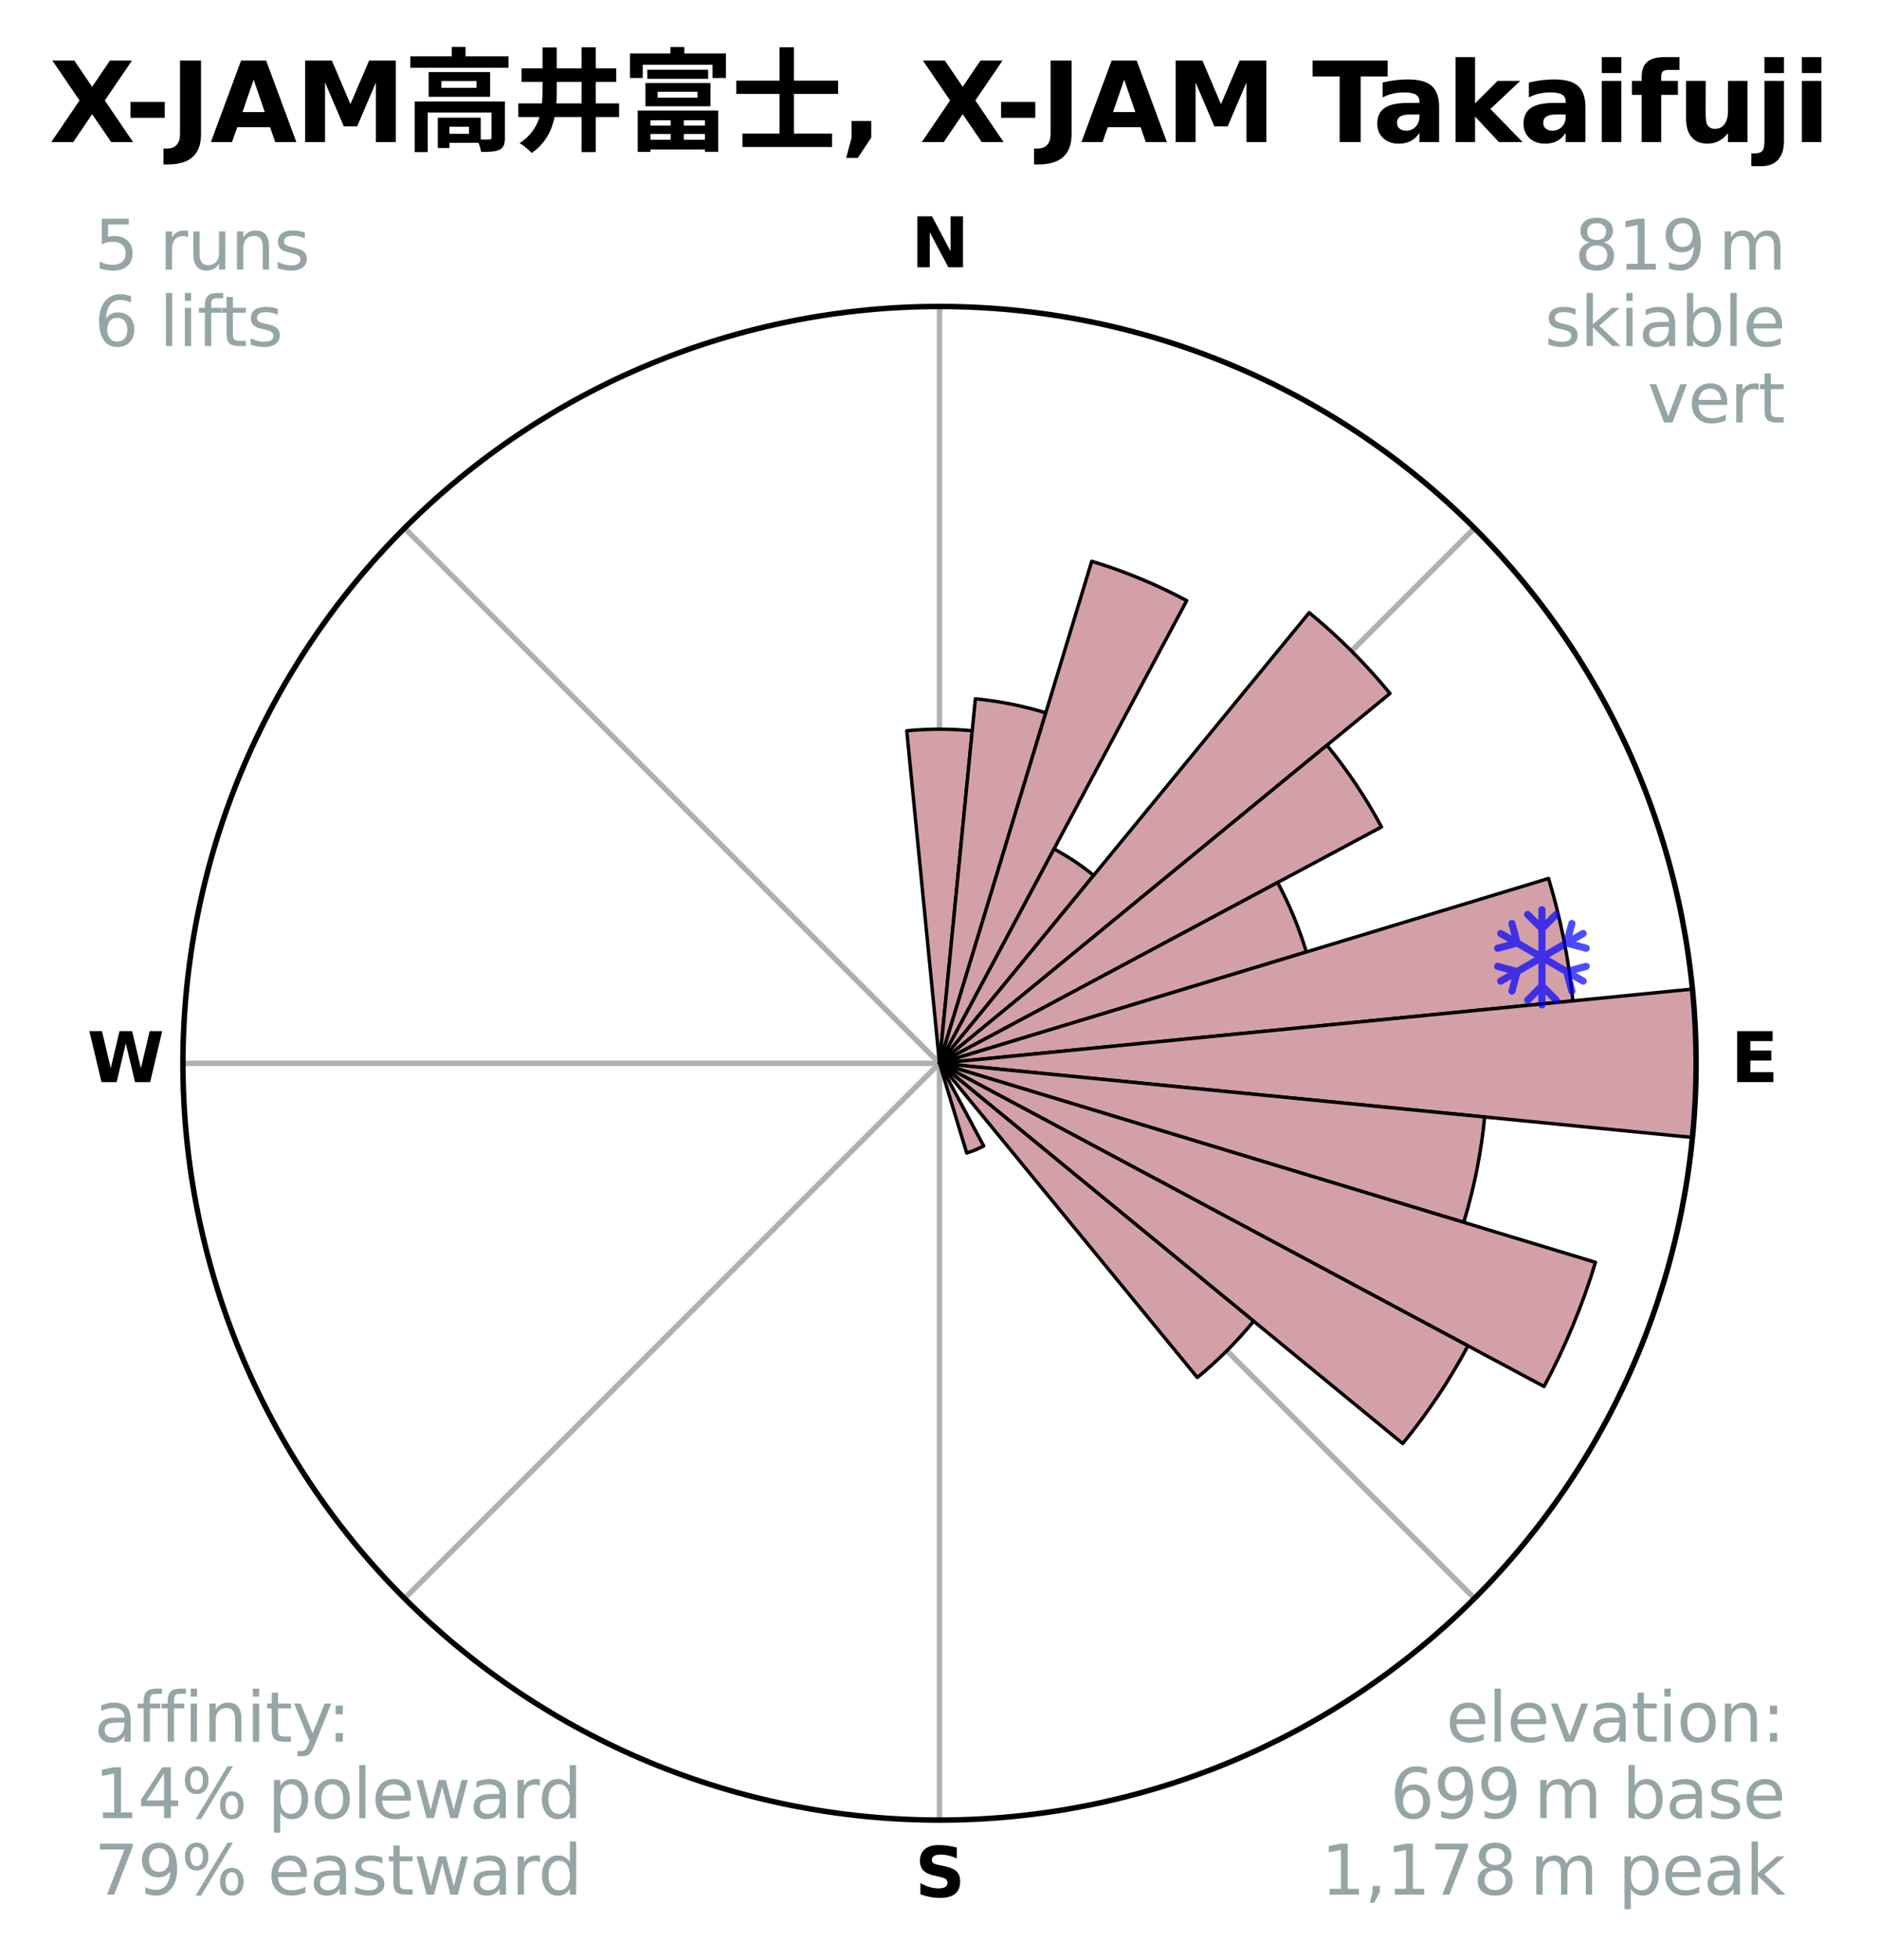 <?xml version="1.0" encoding="utf-8" standalone="no"?>
<!DOCTYPE svg PUBLIC "-//W3C//DTD SVG 1.1//EN"
  "http://www.w3.org/Graphics/SVG/1.1/DTD/svg11.dtd">
<svg xmlns:xlink="http://www.w3.org/1999/xlink" width="275.377pt" height="287.202pt" viewBox="0 0 275.377 287.202" xmlns="http://www.w3.org/2000/svg" version="1.1">
 <title>Ski Rose for X-JAM高井富士, X-JAM Takaifuji</title>
 <defs>
  <style type="text/css">*{stroke-linejoin: round; stroke-linecap: butt}</style>
 </defs>
 <g id="figure_1">
  <g id="patch_1">
   <path d="M 0 287.202 
L 275.377 287.202 
L 275.377 0 
L 0 0 
z
" style="fill: #ffffff"/>
  </g>
  <g id="axes_1">
   <g id="patch_2">
    <path d="M 248.569 155.783 
C 248.569 141.222 245.701 126.803 240.129 113.351 
C 234.556 99.899 226.389 87.675 216.093 77.379 
C 205.797 67.083 193.573 58.915 180.121 53.343 
C 166.668 47.771 152.249 44.903 137.689 44.903 
C 123.128 44.903 108.709 47.771 95.257 53.343 
C 81.805 58.915 69.581 67.083 59.285 77.379 
C 48.989 87.675 40.821 99.899 35.249 113.351 
C 29.677 126.803 26.809 141.222 26.809 155.783 
C 26.809 170.344 29.677 184.763 35.249 198.215 
C 40.821 211.667 48.989 223.891 59.285 234.187 
C 69.581 244.483 81.805 252.651 95.257 258.223 
C 108.709 263.795 123.128 266.663 137.689 266.663 
C 152.249 266.663 166.668 263.795 180.121 258.223 
C 193.573 252.651 205.797 244.483 216.093 234.187 
C 226.389 223.891 234.556 211.667 240.129 198.215 
C 245.701 184.763 248.569 170.344 248.569 155.783 
M 137.689 155.783 
C 137.689 155.783 137.689 155.783 137.689 155.783 
C 137.689 155.783 137.689 155.783 137.689 155.783 
C 137.689 155.783 137.689 155.783 137.689 155.783 
C 137.689 155.783 137.689 155.783 137.689 155.783 
C 137.689 155.783 137.689 155.783 137.689 155.783 
C 137.689 155.783 137.689 155.783 137.689 155.783 
C 137.689 155.783 137.689 155.783 137.689 155.783 
C 137.689 155.783 137.689 155.783 137.689 155.783 
C 137.689 155.783 137.689 155.783 137.689 155.783 
C 137.689 155.783 137.689 155.783 137.689 155.783 
C 137.689 155.783 137.689 155.783 137.689 155.783 
C 137.689 155.783 137.689 155.783 137.689 155.783 
C 137.689 155.783 137.689 155.783 137.689 155.783 
C 137.689 155.783 137.689 155.783 137.689 155.783 
C 137.689 155.783 137.689 155.783 137.689 155.783 
C 137.689 155.783 137.689 155.783 137.689 155.783 
z
" style="fill: #ffffff"/>
   </g>
   <g id="matplotlib.axis_1">
    <g id="xtick_1">
     <g id="line2d_1">
      <path d="M 137.689 155.783 
L 137.689 44.903 
" clip-path="url(#pbe015138c1)" style="fill: none; stroke: #b0b0b0; stroke-width: 0.8; stroke-linecap: square"/>
     </g>
     <g id="text_1">
      <!-- N -->
      <g transform="translate(133.504 39.162) scale(0.1 -0.1)">
       <defs>
        <path id="DejaVuSans-Bold-4e" d="M 588 4666 
L 1931 4666 
L 3628 1466 
L 3628 4666 
L 4769 4666 
L 4769 0 
L 3425 0 
L 1728 3200 
L 1728 0 
L 588 0 
L 588 4666 
z
" transform="scale(0.016)"/>
       </defs>
       <use xlink:href="#DejaVuSans-Bold-4e"/>
      </g>
     </g>
    </g>
    <g id="xtick_2">
     <g id="line2d_2">
      <path d="M 137.689 155.783 
L 216.093 77.379 
" clip-path="url(#pbe015138c1)" style="fill: none; stroke: #b0b0b0; stroke-width: 0.8; stroke-linecap: square"/>
     </g>
    </g>
    <g id="xtick_3">
     <g id="line2d_3">
      <path d="M 137.689 155.783 
L 248.569 155.783 
" clip-path="url(#pbe015138c1)" style="fill: none; stroke: #b0b0b0; stroke-width: 0.8; stroke-linecap: square"/>
     </g>
     <g id="text_2">
      <!-- E -->
      <g transform="translate(253.653 158.542) scale(0.1 -0.1)">
       <defs>
        <path id="DejaVuSans-Bold-45" d="M 588 4666 
L 3834 4666 
L 3834 3756 
L 1791 3756 
L 1791 2888 
L 3713 2888 
L 3713 1978 
L 1791 1978 
L 1791 909 
L 3903 909 
L 3903 0 
L 588 0 
L 588 4666 
z
" transform="scale(0.016)"/>
       </defs>
       <use xlink:href="#DejaVuSans-Bold-45"/>
      </g>
     </g>
    </g>
    <g id="xtick_4">
     <g id="line2d_4">
      <path d="M 137.689 155.783 
L 216.093 234.187 
" clip-path="url(#pbe015138c1)" style="fill: none; stroke: #b0b0b0; stroke-width: 0.8; stroke-linecap: square"/>
     </g>
    </g>
    <g id="xtick_5">
     <g id="line2d_5">
      <path d="M 137.689 155.783 
L 137.689 266.663 
" clip-path="url(#pbe015138c1)" style="fill: none; stroke: #b0b0b0; stroke-width: 0.8; stroke-linecap: square"/>
     </g>
     <g id="text_3">
      <!-- S -->
      <g transform="translate(134.088 277.922) scale(0.1 -0.1)">
       <defs>
        <path id="DejaVuSans-Bold-53" d="M 3834 4519 
L 3834 3531 
Q 3450 3703 3084 3790 
Q 2719 3878 2394 3878 
Q 1963 3878 1756 3759 
Q 1550 3641 1550 3391 
Q 1550 3203 1689 3098 
Q 1828 2994 2194 2919 
L 2706 2816 
Q 3484 2659 3812 2340 
Q 4141 2022 4141 1434 
Q 4141 663 3683 286 
Q 3225 -91 2284 -91 
Q 1841 -91 1394 -6 
Q 947 78 500 244 
L 500 1259 
Q 947 1022 1364 901 
Q 1781 781 2169 781 
Q 2563 781 2772 912 
Q 2981 1044 2981 1288 
Q 2981 1506 2839 1625 
Q 2697 1744 2272 1838 
L 1806 1941 
Q 1106 2091 782 2419 
Q 459 2747 459 3303 
Q 459 4000 909 4375 
Q 1359 4750 2203 4750 
Q 2588 4750 2994 4692 
Q 3400 4634 3834 4519 
z
" transform="scale(0.016)"/>
       </defs>
       <use xlink:href="#DejaVuSans-Bold-53"/>
      </g>
     </g>
    </g>
    <g id="xtick_6">
     <g id="line2d_6">
      <path d="M 137.689 155.783 
L 59.285 234.187 
" clip-path="url(#pbe015138c1)" style="fill: none; stroke: #b0b0b0; stroke-width: 0.8; stroke-linecap: square"/>
     </g>
    </g>
    <g id="xtick_7">
     <g id="line2d_7">
      <path d="M 137.689 155.783 
L 26.809 155.783 
" clip-path="url(#pbe015138c1)" style="fill: none; stroke: #b0b0b0; stroke-width: 0.8; stroke-linecap: square"/>
     </g>
     <g id="text_4">
      <!-- W -->
      <g transform="translate(12.794 158.542) scale(0.1 -0.1)">
       <defs>
        <path id="DejaVuSans-Bold-57" d="M 191 4666 
L 1344 4666 
L 2150 1275 
L 2950 4666 
L 4109 4666 
L 4909 1275 
L 5716 4666 
L 6859 4666 
L 5759 0 
L 4372 0 
L 3525 3547 
L 2688 0 
L 1300 0 
L 191 4666 
z
" transform="scale(0.016)"/>
       </defs>
       <use xlink:href="#DejaVuSans-Bold-57"/>
      </g>
     </g>
    </g>
    <g id="xtick_8">
     <g id="line2d_8">
      <path d="M 137.689 155.783 
L 59.285 77.379 
" clip-path="url(#pbe015138c1)" style="fill: none; stroke: #b0b0b0; stroke-width: 0.8; stroke-linecap: square"/>
     </g>
    </g>
   </g>
   <g id="matplotlib.axis_2"/>
   <g id="patch_3">
    <path d="M 137.689 155.783 
C 137.689 155.783 137.689 155.783 137.689 155.783 
C 137.689 155.783 137.689 155.783 137.689 155.783 
L 142.486 107.073 
C 140.892 106.916 139.291 106.837 137.689 106.837 
C 136.087 106.837 134.486 106.916 132.891 107.073 
z
" clip-path="url(#pbe015138c1)" style="fill: #d4a0a7; stroke: #000000; stroke-width: 0.5; stroke-linejoin: miter"/>
   </g>
   <g id="patch_4">
    <path d="M 137.689 155.783 
C 137.689 155.783 137.689 155.783 137.689 155.783 
C 137.689 155.783 137.689 155.783 137.689 155.783 
L 153.266 104.432 
C 151.585 103.922 149.88 103.495 148.158 103.153 
C 146.435 102.81 144.696 102.552 142.948 102.38 
z
" clip-path="url(#pbe015138c1)" style="fill: #d4a0a7; stroke: #000000; stroke-width: 0.5; stroke-linejoin: miter"/>
   </g>
   <g id="patch_5">
    <path d="M 137.689 155.783 
C 137.689 155.783 137.689 155.783 137.689 155.783 
C 137.689 155.783 137.689 155.783 137.689 155.783 
L 173.919 88 
C 171.701 86.814 169.425 85.738 167.101 84.775 
C 164.777 83.813 162.407 82.965 159.999 82.235 
z
" clip-path="url(#pbe015138c1)" style="fill: #d4a0a7; stroke: #000000; stroke-width: 0.5; stroke-linejoin: miter"/>
   </g>
   <g id="patch_6">
    <path d="M 137.689 155.783 
C 137.689 155.783 137.689 155.783 137.689 155.783 
C 137.689 155.783 137.689 155.783 137.689 155.783 
L 160.276 128.261 
C 159.375 127.522 158.438 126.827 157.469 126.179 
C 156.5 125.532 155.5 124.933 154.472 124.383 
z
" clip-path="url(#pbe015138c1)" style="fill: #d4a0a7; stroke: #000000; stroke-width: 0.5; stroke-linejoin: miter"/>
   </g>
   <g id="patch_7">
    <path d="M 137.689 155.783 
C 137.689 155.783 137.689 155.783 137.689 155.783 
C 137.689 155.783 137.689 155.783 137.689 155.783 
L 203.71 101.601 
C 201.937 99.44 200.058 97.367 198.081 95.39 
C 196.105 93.414 194.032 91.535 191.871 89.762 
z
" clip-path="url(#pbe015138c1)" style="fill: #d4a0a7; stroke: #000000; stroke-width: 0.5; stroke-linejoin: miter"/>
   </g>
   <g id="patch_8">
    <path d="M 137.689 155.783 
C 137.689 155.783 137.689 155.783 137.689 155.783 
C 137.689 155.783 137.689 155.783 137.689 155.783 
L 202.466 121.159 
C 201.333 119.038 200.096 116.975 198.761 114.976 
C 197.425 112.977 195.992 111.045 194.467 109.186 
z
" clip-path="url(#pbe015138c1)" style="fill: #d4a0a7; stroke: #000000; stroke-width: 0.5; stroke-linejoin: miter"/>
   </g>
   <g id="patch_9">
    <path d="M 137.689 155.783 
C 137.689 155.783 137.689 155.783 137.689 155.783 
C 137.689 155.783 137.689 155.783 137.689 155.783 
L 191.455 139.473 
C 190.921 137.713 190.301 135.981 189.598 134.282 
C 188.894 132.583 188.107 130.919 187.24 129.297 
z
" clip-path="url(#pbe015138c1)" style="fill: #d4a0a7; stroke: #000000; stroke-width: 0.5; stroke-linejoin: miter"/>
   </g>
   <g id="patch_10">
    <path d="M 137.689 155.783 
C 137.689 155.783 137.689 155.783 137.689 155.783 
C 137.689 155.783 137.689 155.783 137.689 155.783 
L 230.513 146.641 
C 230.214 143.602 229.765 140.581 229.17 137.586 
C 228.574 134.592 227.832 131.629 226.946 128.707 
z
" clip-path="url(#pbe015138c1)" style="fill: #d4a0a7; stroke: #000000; stroke-width: 0.5; stroke-linejoin: miter"/>
   </g>
   <g id="patch_11">
    <path d="M 137.689 155.783 
C 137.689 155.783 137.689 155.783 137.689 155.783 
C 137.689 155.783 137.689 155.783 137.689 155.783 
L 248.035 166.651 
C 248.391 163.039 248.569 159.412 248.569 155.783 
C 248.569 152.154 248.391 148.527 248.035 144.915 
z
" clip-path="url(#pbe015138c1)" style="fill: #d4a0a7; stroke: #000000; stroke-width: 0.5; stroke-linejoin: miter"/>
   </g>
   <g id="patch_12">
    <path d="M 137.689 155.783 
C 137.689 155.783 137.689 155.783 137.689 155.783 
C 137.689 155.783 137.689 155.783 137.689 155.783 
L 214.517 179.089 
C 215.28 176.574 215.919 174.023 216.431 171.446 
C 216.944 168.868 217.33 166.268 217.587 163.652 
z
" clip-path="url(#pbe015138c1)" style="fill: #d4a0a7; stroke: #000000; stroke-width: 0.5; stroke-linejoin: miter"/>
   </g>
   <g id="patch_13">
    <path d="M 137.689 155.783 
C 137.689 155.783 137.689 155.783 137.689 155.783 
C 137.689 155.783 137.689 155.783 137.689 155.783 
L 226.29 203.141 
C 227.84 200.241 229.247 197.267 230.505 194.229 
C 231.764 191.191 232.872 188.093 233.827 184.946 
z
" clip-path="url(#pbe015138c1)" style="fill: #d4a0a7; stroke: #000000; stroke-width: 0.5; stroke-linejoin: miter"/>
   </g>
   <g id="patch_14">
    <path d="M 137.689 155.783 
C 137.689 155.783 137.689 155.783 137.689 155.783 
C 137.689 155.783 137.689 155.783 137.689 155.783 
L 205.575 211.496 
C 207.398 209.274 209.112 206.963 210.709 204.573 
C 212.306 202.183 213.784 199.716 215.139 197.181 
z
" clip-path="url(#pbe015138c1)" style="fill: #d4a0a7; stroke: #000000; stroke-width: 0.5; stroke-linejoin: miter"/>
   </g>
   <g id="patch_15">
    <path d="M 137.689 155.783 
C 137.689 155.783 137.689 155.783 137.689 155.783 
C 137.689 155.783 137.689 155.783 137.689 155.783 
L 175.473 201.823 
C 176.98 200.586 178.425 199.276 179.804 197.898 
C 181.182 196.519 182.492 195.074 183.729 193.567 
z
" clip-path="url(#pbe015138c1)" style="fill: #d4a0a7; stroke: #000000; stroke-width: 0.5; stroke-linejoin: miter"/>
   </g>
   <g id="patch_16">
    <path d="M 137.689 155.783 
C 137.689 155.783 137.689 155.783 137.689 155.783 
C 137.689 155.783 137.689 155.783 137.689 155.783 
L 137.689 155.783 
C 137.689 155.783 137.689 155.783 137.689 155.783 
C 137.689 155.783 137.689 155.783 137.689 155.783 
z
" clip-path="url(#pbe015138c1)" style="fill: #d4a0a7; stroke: #000000; stroke-width: 0.5; stroke-linejoin: miter"/>
   </g>
   <g id="patch_17">
    <path d="M 137.689 155.783 
C 137.689 155.783 137.689 155.783 137.689 155.783 
C 137.689 155.783 137.689 155.783 137.689 155.783 
L 141.676 168.926 
C 142.106 168.796 142.529 168.644 142.945 168.472 
C 143.36 168.3 143.767 168.108 144.163 167.896 
z
" clip-path="url(#pbe015138c1)" style="fill: #d4a0a7; stroke: #000000; stroke-width: 0.5; stroke-linejoin: miter"/>
   </g>
   <g id="patch_18">
    <path d="M 137.689 155.783 
C 137.689 155.783 137.689 155.783 137.689 155.783 
C 137.689 155.783 137.689 155.783 137.689 155.783 
L 137.689 155.783 
C 137.689 155.783 137.689 155.783 137.689 155.783 
C 137.689 155.783 137.689 155.783 137.689 155.783 
z
" clip-path="url(#pbe015138c1)" style="fill: #d4a0a7; stroke: #000000; stroke-width: 0.5; stroke-linejoin: miter"/>
   </g>
   <g id="patch_19">
    <path d="M 137.689 155.783 
C 137.689 155.783 137.689 155.783 137.689 155.783 
C 137.689 155.783 137.689 155.783 137.689 155.783 
L 137.689 155.783 
C 137.689 155.783 137.689 155.783 137.689 155.783 
C 137.689 155.783 137.689 155.783 137.689 155.783 
z
" clip-path="url(#pbe015138c1)" style="fill: #d4a0a7; stroke: #000000; stroke-width: 0.5; stroke-linejoin: miter"/>
   </g>
   <g id="patch_20">
    <path d="M 137.689 155.783 
C 137.689 155.783 137.689 155.783 137.689 155.783 
C 137.689 155.783 137.689 155.783 137.689 155.783 
L 137.689 155.783 
C 137.689 155.783 137.689 155.783 137.689 155.783 
C 137.689 155.783 137.689 155.783 137.689 155.783 
z
" clip-path="url(#pbe015138c1)" style="fill: #d4a0a7; stroke: #000000; stroke-width: 0.5; stroke-linejoin: miter"/>
   </g>
   <g id="patch_21">
    <path d="M 137.689 155.783 
C 137.689 155.783 137.689 155.783 137.689 155.783 
C 137.689 155.783 137.689 155.783 137.689 155.783 
L 137.689 155.783 
C 137.689 155.783 137.689 155.783 137.689 155.783 
C 137.689 155.783 137.689 155.783 137.689 155.783 
z
" clip-path="url(#pbe015138c1)" style="fill: #d4a0a7; stroke: #000000; stroke-width: 0.5; stroke-linejoin: miter"/>
   </g>
   <g id="patch_22">
    <path d="M 137.689 155.783 
C 137.689 155.783 137.689 155.783 137.689 155.783 
C 137.689 155.783 137.689 155.783 137.689 155.783 
L 137.689 155.783 
C 137.689 155.783 137.689 155.783 137.689 155.783 
C 137.689 155.783 137.689 155.783 137.689 155.783 
z
" clip-path="url(#pbe015138c1)" style="fill: #d4a0a7; stroke: #000000; stroke-width: 0.5; stroke-linejoin: miter"/>
   </g>
   <g id="patch_23">
    <path d="M 137.689 155.783 
C 137.689 155.783 137.689 155.783 137.689 155.783 
C 137.689 155.783 137.689 155.783 137.689 155.783 
L 137.689 155.783 
C 137.689 155.783 137.689 155.783 137.689 155.783 
C 137.689 155.783 137.689 155.783 137.689 155.783 
z
" clip-path="url(#pbe015138c1)" style="fill: #d4a0a7; stroke: #000000; stroke-width: 0.5; stroke-linejoin: miter"/>
   </g>
   <g id="patch_24">
    <path d="M 137.689 155.783 
C 137.689 155.783 137.689 155.783 137.689 155.783 
C 137.689 155.783 137.689 155.783 137.689 155.783 
L 137.689 155.783 
C 137.689 155.783 137.689 155.783 137.689 155.783 
C 137.689 155.783 137.689 155.783 137.689 155.783 
z
" clip-path="url(#pbe015138c1)" style="fill: #d4a0a7; stroke: #000000; stroke-width: 0.5; stroke-linejoin: miter"/>
   </g>
   <g id="patch_25">
    <path d="M 137.689 155.783 
C 137.689 155.783 137.689 155.783 137.689 155.783 
C 137.689 155.783 137.689 155.783 137.689 155.783 
L 137.689 155.783 
C 137.689 155.783 137.689 155.783 137.689 155.783 
C 137.689 155.783 137.689 155.783 137.689 155.783 
z
" clip-path="url(#pbe015138c1)" style="fill: #d4a0a7; stroke: #000000; stroke-width: 0.5; stroke-linejoin: miter"/>
   </g>
   <g id="patch_26">
    <path d="M 137.689 155.783 
C 137.689 155.783 137.689 155.783 137.689 155.783 
C 137.689 155.783 137.689 155.783 137.689 155.783 
L 137.689 155.783 
C 137.689 155.783 137.689 155.783 137.689 155.783 
C 137.689 155.783 137.689 155.783 137.689 155.783 
z
" clip-path="url(#pbe015138c1)" style="fill: #d4a0a7; stroke: #000000; stroke-width: 0.5; stroke-linejoin: miter"/>
   </g>
   <g id="patch_27">
    <path d="M 137.689 155.783 
C 137.689 155.783 137.689 155.783 137.689 155.783 
C 137.689 155.783 137.689 155.783 137.689 155.783 
L 137.689 155.783 
C 137.689 155.783 137.689 155.783 137.689 155.783 
C 137.689 155.783 137.689 155.783 137.689 155.783 
z
" clip-path="url(#pbe015138c1)" style="fill: #d4a0a7; stroke: #000000; stroke-width: 0.5; stroke-linejoin: miter"/>
   </g>
   <g id="patch_28">
    <path d="M 137.689 155.783 
C 137.689 155.783 137.689 155.783 137.689 155.783 
C 137.689 155.783 137.689 155.783 137.689 155.783 
L 137.689 155.783 
C 137.689 155.783 137.689 155.783 137.689 155.783 
C 137.689 155.783 137.689 155.783 137.689 155.783 
z
" clip-path="url(#pbe015138c1)" style="fill: #d4a0a7; stroke: #000000; stroke-width: 0.5; stroke-linejoin: miter"/>
   </g>
   <g id="patch_29">
    <path d="M 137.689 155.783 
C 137.689 155.783 137.689 155.783 137.689 155.783 
C 137.689 155.783 137.689 155.783 137.689 155.783 
L 137.689 155.783 
C 137.689 155.783 137.689 155.783 137.689 155.783 
C 137.689 155.783 137.689 155.783 137.689 155.783 
z
" clip-path="url(#pbe015138c1)" style="fill: #d4a0a7; stroke: #000000; stroke-width: 0.5; stroke-linejoin: miter"/>
   </g>
   <g id="patch_30">
    <path d="M 137.689 155.783 
C 137.689 155.783 137.689 155.783 137.689 155.783 
C 137.689 155.783 137.689 155.783 137.689 155.783 
L 137.689 155.783 
C 137.689 155.783 137.689 155.783 137.689 155.783 
C 137.689 155.783 137.689 155.783 137.689 155.783 
z
" clip-path="url(#pbe015138c1)" style="fill: #d4a0a7; stroke: #000000; stroke-width: 0.5; stroke-linejoin: miter"/>
   </g>
   <g id="patch_31">
    <path d="M 137.689 155.783 
C 137.689 155.783 137.689 155.783 137.689 155.783 
C 137.689 155.783 137.689 155.783 137.689 155.783 
L 137.689 155.783 
C 137.689 155.783 137.689 155.783 137.689 155.783 
C 137.689 155.783 137.689 155.783 137.689 155.783 
z
" clip-path="url(#pbe015138c1)" style="fill: #d4a0a7; stroke: #000000; stroke-width: 0.5; stroke-linejoin: miter"/>
   </g>
   <g id="patch_32">
    <path d="M 137.689 155.783 
C 137.689 155.783 137.689 155.783 137.689 155.783 
C 137.689 155.783 137.689 155.783 137.689 155.783 
L 137.689 155.783 
C 137.689 155.783 137.689 155.783 137.689 155.783 
C 137.689 155.783 137.689 155.783 137.689 155.783 
z
" clip-path="url(#pbe015138c1)" style="fill: #d4a0a7; stroke: #000000; stroke-width: 0.5; stroke-linejoin: miter"/>
   </g>
   <g id="patch_33">
    <path d="M 137.689 155.783 
C 137.689 155.783 137.689 155.783 137.689 155.783 
C 137.689 155.783 137.689 155.783 137.689 155.783 
L 137.689 155.783 
C 137.689 155.783 137.689 155.783 137.689 155.783 
C 137.689 155.783 137.689 155.783 137.689 155.783 
z
" clip-path="url(#pbe015138c1)" style="fill: #d4a0a7; stroke: #000000; stroke-width: 0.5; stroke-linejoin: miter"/>
   </g>
   <g id="patch_34">
    <path d="M 137.689 155.783 
C 137.689 155.783 137.689 155.783 137.689 155.783 
C 137.689 155.783 137.689 155.783 137.689 155.783 
L 137.689 155.783 
C 137.689 155.783 137.689 155.783 137.689 155.783 
C 137.689 155.783 137.689 155.783 137.689 155.783 
z
" clip-path="url(#pbe015138c1)" style="fill: #d4a0a7; stroke: #000000; stroke-width: 0.5; stroke-linejoin: miter"/>
   </g>
   <g id="PathCollection_1">
    <defs>
     <path id="m9c39e58b78" d="M 0.194 7.414 
L 0.194 7.414 
C 0.055 7.414 -0.078 7.359 -0.176 7.261 
C -0.274 7.163 -0.33 7.03 -0.33 6.891 
L -0.33 5.365 
L -1.528 6.564 
L -1.528 6.564 
C -1.577 6.613 -1.635 6.651 -1.698 6.678 
C -1.762 6.704 -1.83 6.718 -1.899 6.718 
C -1.968 6.718 -2.036 6.704 -2.1 6.678 
C -2.163 6.651 -2.221 6.613 -2.27 6.564 
L -2.27 6.564 
C -2.318 6.515 -2.357 6.458 -2.383 6.394 
C -2.41 6.33 -2.423 6.262 -2.423 6.193 
C -2.423 6.124 -2.41 6.056 -2.383 5.993 
C -2.357 5.929 -2.318 5.871 -2.27 5.823 
L -0.33 3.884 
L -0.33 0.821 
L -2.981 2.352 
L -3.692 5.001 
L -3.692 5.001 
C -3.728 5.135 -3.815 5.25 -3.935 5.319 
C -4.055 5.389 -4.198 5.408 -4.332 5.372 
L -4.332 5.372 
C -4.466 5.336 -4.581 5.249 -4.65 5.129 
C -4.719 5.009 -4.738 4.866 -4.703 4.732 
L -4.263 3.093 
L -5.586 3.856 
L -5.586 3.856 
C -5.645 3.89 -5.711 3.913 -5.779 3.922 
C -5.847 3.931 -5.916 3.926 -5.983 3.909 
C -6.049 3.891 -6.111 3.86 -6.166 3.818 
C -6.221 3.777 -6.266 3.724 -6.301 3.665 
L -6.301 3.665 
C -6.335 3.605 -6.358 3.54 -6.367 3.471 
C -6.375 3.403 -6.371 3.334 -6.353 3.267 
C -6.335 3.201 -6.304 3.139 -6.263 3.084 
C -6.221 3.03 -6.168 2.984 -6.109 2.95 
L -4.786 2.187 
L -6.425 1.747 
L -6.425 1.747 
C -6.559 1.711 -6.673 1.623 -6.743 1.503 
C -6.812 1.383 -6.831 1.24 -6.795 1.106 
L -6.795 1.106 
C -6.777 1.04 -6.747 0.978 -6.705 0.923 
C -6.663 0.869 -6.611 0.823 -6.551 0.789 
C -6.491 0.754 -6.426 0.732 -6.357 0.723 
C -6.289 0.715 -6.22 0.719 -6.154 0.737 
L -3.505 1.447 
L -0.852 -0.085 
L -3.504 -1.616 
L -6.154 -0.906 
L -6.154 -0.906 
C -6.22 -0.888 -6.289 -0.883 -6.358 -0.892 
C -6.426 -0.901 -6.492 -0.924 -6.551 -0.958 
C -6.611 -0.992 -6.663 -1.038 -6.705 -1.093 
C -6.747 -1.148 -6.778 -1.21 -6.795 -1.276 
L -6.795 -1.276 
C -6.831 -1.41 -6.812 -1.553 -6.743 -1.673 
C -6.673 -1.793 -6.559 -1.881 -6.425 -1.917 
L -4.786 -2.355 
L -6.109 -3.12 
L -6.109 -3.12 
C -6.229 -3.189 -6.316 -3.303 -6.352 -3.437 
C -6.388 -3.571 -6.37 -3.713 -6.301 -3.834 
L -6.301 -3.834 
C -6.266 -3.893 -6.221 -3.945 -6.166 -3.987 
C -6.112 -4.029 -6.049 -4.06 -5.983 -4.078 
C -5.917 -4.096 -5.847 -4.1 -5.779 -4.091 
C -5.711 -4.082 -5.645 -4.06 -5.586 -4.026 
L -4.263 -3.261 
L -4.703 -4.9 
L -4.703 -4.9 
C -4.738 -5.034 -4.719 -5.177 -4.65 -5.297 
C -4.581 -5.417 -4.466 -5.505 -4.332 -5.541 
L -4.332 -5.541 
C -4.198 -5.576 -4.056 -5.558 -3.936 -5.488 
C -3.816 -5.419 -3.728 -5.305 -3.692 -5.171 
L -2.982 -2.522 
L -0.329 -0.99 
L -0.329 -4.052 
L -2.269 -5.992 
L -2.269 -5.992 
C -2.318 -6.04 -2.357 -6.098 -2.383 -6.162 
C -2.41 -6.225 -2.423 -6.293 -2.423 -6.362 
C -2.423 -6.431 -2.41 -6.499 -2.383 -6.563 
C -2.357 -6.626 -2.318 -6.684 -2.269 -6.733 
L -2.269 -6.733 
C -2.221 -6.782 -2.163 -6.82 -2.1 -6.847 
C -2.036 -6.873 -1.968 -6.887 -1.899 -6.887 
C -1.83 -6.887 -1.762 -6.873 -1.698 -6.847 
C -1.635 -6.82 -1.577 -6.782 -1.528 -6.733 
L -0.329 -5.534 
L -0.329 -7.06 
L -0.329 -7.06 
C -0.329 -7.198 -0.274 -7.332 -0.176 -7.43 
C -0.078 -7.528 0.055 -7.583 0.194 -7.583 
L 0.194 -7.583 
C 0.332 -7.583 0.466 -7.528 0.564 -7.43 
C 0.662 -7.332 0.717 -7.198 0.717 -7.06 
L 0.717 -5.534 
L 1.916 -6.733 
L 1.916 -6.733 
C 1.964 -6.782 2.022 -6.82 2.086 -6.847 
C 2.149 -6.873 2.218 -6.887 2.286 -6.887 
C 2.355 -6.887 2.423 -6.873 2.487 -6.847 
C 2.551 -6.82 2.608 -6.782 2.657 -6.733 
L 2.657 -6.733 
C 2.706 -6.684 2.744 -6.626 2.771 -6.563 
C 2.797 -6.499 2.811 -6.431 2.811 -6.362 
C 2.811 -6.293 2.797 -6.225 2.771 -6.162 
C 2.744 -6.098 2.706 -6.04 2.657 -5.992 
L 0.717 -4.052 
L 0.717 -0.991 
L 3.369 -2.523 
L 4.079 -5.171 
L 4.079 -5.171 
C 4.115 -5.305 4.203 -5.419 4.323 -5.488 
C 4.443 -5.558 4.586 -5.576 4.72 -5.541 
L 4.72 -5.541 
C 4.854 -5.505 4.968 -5.417 5.038 -5.297 
C 5.107 -5.177 5.126 -5.034 5.09 -4.9 
L 4.65 -3.263 
L 5.973 -4.026 
L 5.973 -4.026 
C 6.033 -4.06 6.098 -4.082 6.167 -4.091 
C 6.235 -4.1 6.304 -4.096 6.37 -4.078 
C 6.437 -4.06 6.499 -4.029 6.554 -3.987 
C 6.608 -3.945 6.654 -3.893 6.688 -3.833 
L 6.688 -3.833 
C 6.757 -3.713 6.776 -3.571 6.74 -3.437 
C 6.704 -3.303 6.616 -3.189 6.496 -3.12 
L 5.173 -2.355 
L 6.812 -1.917 
L 6.812 -1.917 
C 6.946 -1.881 7.061 -1.793 7.13 -1.673 
C 7.2 -1.553 7.219 -1.41 7.183 -1.276 
L 7.183 -1.276 
C 7.165 -1.21 7.134 -1.147 7.093 -1.093 
C 7.051 -1.038 6.998 -0.992 6.939 -0.958 
C 6.879 -0.923 6.813 -0.901 6.745 -0.892 
C 6.677 -0.883 6.608 -0.888 6.541 -0.906 
L 3.891 -1.616 
L 1.239 -0.085 
L 3.893 1.447 
L 6.541 0.737 
L 6.541 0.737 
C 6.675 0.701 6.818 0.72 6.938 0.789 
C 7.058 0.859 7.145 0.973 7.181 1.106 
L 7.181 1.106 
C 7.217 1.24 7.198 1.383 7.129 1.503 
C 7.06 1.623 6.946 1.711 6.812 1.747 
L 5.173 2.187 
L 6.496 2.95 
L 6.496 2.95 
C 6.556 2.984 6.608 3.03 6.65 3.085 
C 6.691 3.139 6.722 3.201 6.74 3.268 
C 6.758 3.334 6.762 3.404 6.753 3.472 
C 6.744 3.54 6.721 3.606 6.687 3.665 
L 6.687 3.665 
C 6.617 3.785 6.503 3.872 6.369 3.908 
C 6.236 3.944 6.093 3.925 5.973 3.856 
L 4.65 3.091 
L 5.089 4.732 
L 5.089 4.732 
C 5.125 4.866 5.106 5.008 5.037 5.128 
C 4.967 5.248 4.853 5.336 4.72 5.372 
L 4.72 5.372 
C 4.586 5.408 4.443 5.389 4.323 5.319 
C 4.203 5.25 4.115 5.136 4.079 5.002 
L 3.368 2.352 
L 0.717 0.821 
L 0.717 3.884 
L 2.657 5.823 
L 2.657 5.823 
C 2.706 5.871 2.745 5.929 2.771 5.993 
C 2.797 6.056 2.811 6.125 2.811 6.193 
C 2.811 6.262 2.797 6.331 2.771 6.394 
C 2.745 6.458 2.706 6.515 2.657 6.564 
L 2.657 6.564 
C 2.608 6.613 2.551 6.652 2.487 6.678 
C 2.424 6.704 2.355 6.718 2.286 6.718 
C 2.218 6.718 2.149 6.704 2.086 6.678 
C 2.022 6.652 1.965 6.613 1.916 6.564 
L 0.717 5.365 
L 0.717 6.891 
L 0.717 6.891 
C 0.717 7.03 0.662 7.163 0.564 7.261 
C 0.466 7.359 0.333 7.414 0.194 7.414 
L 0.194 7.414 
z
"/>
    </defs>
    <g clip-path="url(#pbe015138c1)">
     <use xlink:href="#m9c39e58b78" x="225.783" y="140.341" style="fill: #0000ff; fill-opacity: 0.7"/>
    </g>
   </g>
   <g id="patch_35">
    <path d="M 137.689 44.903 
C 123.128 44.903 108.709 47.771 95.257 53.343 
C 81.805 58.915 69.581 67.083 59.285 77.379 
C 48.989 87.675 40.821 99.899 35.249 113.351 
C 29.677 126.803 26.809 141.222 26.809 155.783 
C 26.809 170.344 29.677 184.763 35.249 198.215 
C 40.821 211.667 48.989 223.891 59.285 234.187 
C 69.581 244.483 81.805 252.651 95.257 258.223 
C 108.709 263.795 123.128 266.663 137.689 266.663 
C 152.249 266.663 166.668 263.795 180.121 258.223 
C 193.573 252.651 205.797 244.483 216.093 234.187 
C 226.389 223.891 234.556 211.667 240.129 198.215 
C 245.701 184.763 248.569 170.344 248.569 155.783 
C 248.569 141.222 245.701 126.803 240.129 113.351 
C 234.556 99.899 226.389 87.675 216.093 77.379 
C 205.797 67.083 193.573 58.915 180.121 53.343 
C 166.668 47.771 152.249 44.903 137.689 44.903 
" style="fill: none; stroke: #000000; stroke-width: 0.8; stroke-linejoin: miter; stroke-linecap: square"/>
   </g>
   <g id="text_5">
    <!-- 5 runs -->
    <g style="fill: #95a5a6" transform="translate(13.81 39.503) scale(0.1 -0.1)">
     <defs>
      <path id="DejaVuSans-35" d="M 691 4666 
L 3169 4666 
L 3169 4134 
L 1269 4134 
L 1269 2991 
Q 1406 3038 1543 3061 
Q 1681 3084 1819 3084 
Q 2600 3084 3056 2656 
Q 3513 2228 3513 1497 
Q 3513 744 3044 326 
Q 2575 -91 1722 -91 
Q 1428 -91 1123 -41 
Q 819 9 494 109 
L 494 744 
Q 775 591 1075 516 
Q 1375 441 1709 441 
Q 2250 441 2565 725 
Q 2881 1009 2881 1497 
Q 2881 1984 2565 2268 
Q 2250 2553 1709 2553 
Q 1456 2553 1204 2497 
Q 953 2441 691 2322 
L 691 4666 
z
" transform="scale(0.016)"/>
      <path id="DejaVuSans-20" transform="scale(0.016)"/>
      <path id="DejaVuSans-72" d="M 2631 2963 
Q 2534 3019 2420 3045 
Q 2306 3072 2169 3072 
Q 1681 3072 1420 2755 
Q 1159 2438 1159 1844 
L 1159 0 
L 581 0 
L 581 3500 
L 1159 3500 
L 1159 2956 
Q 1341 3275 1631 3429 
Q 1922 3584 2338 3584 
Q 2397 3584 2469 3576 
Q 2541 3569 2628 3553 
L 2631 2963 
z
" transform="scale(0.016)"/>
      <path id="DejaVuSans-75" d="M 544 1381 
L 544 3500 
L 1119 3500 
L 1119 1403 
Q 1119 906 1312 657 
Q 1506 409 1894 409 
Q 2359 409 2629 706 
Q 2900 1003 2900 1516 
L 2900 3500 
L 3475 3500 
L 3475 0 
L 2900 0 
L 2900 538 
Q 2691 219 2414 64 
Q 2138 -91 1772 -91 
Q 1169 -91 856 284 
Q 544 659 544 1381 
z
M 1991 3584 
L 1991 3584 
z
" transform="scale(0.016)"/>
      <path id="DejaVuSans-6e" d="M 3513 2113 
L 3513 0 
L 2938 0 
L 2938 2094 
Q 2938 2591 2744 2837 
Q 2550 3084 2163 3084 
Q 1697 3084 1428 2787 
Q 1159 2491 1159 1978 
L 1159 0 
L 581 0 
L 581 3500 
L 1159 3500 
L 1159 2956 
Q 1366 3272 1645 3428 
Q 1925 3584 2291 3584 
Q 2894 3584 3203 3211 
Q 3513 2838 3513 2113 
z
" transform="scale(0.016)"/>
      <path id="DejaVuSans-73" d="M 2834 3397 
L 2834 2853 
Q 2591 2978 2328 3040 
Q 2066 3103 1784 3103 
Q 1356 3103 1142 2972 
Q 928 2841 928 2578 
Q 928 2378 1081 2264 
Q 1234 2150 1697 2047 
L 1894 2003 
Q 2506 1872 2764 1633 
Q 3022 1394 3022 966 
Q 3022 478 2636 193 
Q 2250 -91 1575 -91 
Q 1294 -91 989 -36 
Q 684 19 347 128 
L 347 722 
Q 666 556 975 473 
Q 1284 391 1588 391 
Q 1994 391 2212 530 
Q 2431 669 2431 922 
Q 2431 1156 2273 1281 
Q 2116 1406 1581 1522 
L 1381 1569 
Q 847 1681 609 1914 
Q 372 2147 372 2553 
Q 372 3047 722 3315 
Q 1072 3584 1716 3584 
Q 2034 3584 2315 3537 
Q 2597 3491 2834 3397 
z
" transform="scale(0.016)"/>
     </defs>
     <use xlink:href="#DejaVuSans-35"/>
     <use xlink:href="#DejaVuSans-20" x="63.623"/>
     <use xlink:href="#DejaVuSans-72" x="95.41"/>
     <use xlink:href="#DejaVuSans-75" x="136.523"/>
     <use xlink:href="#DejaVuSans-6e" x="199.902"/>
     <use xlink:href="#DejaVuSans-73" x="263.281"/>
    </g>
    <!-- 6 lifts -->
    <g style="fill: #95a5a6" transform="translate(13.81 50.701) scale(0.1 -0.1)">
     <defs>
      <path id="DejaVuSans-36" d="M 2113 2584 
Q 1688 2584 1439 2293 
Q 1191 2003 1191 1497 
Q 1191 994 1439 701 
Q 1688 409 2113 409 
Q 2538 409 2786 701 
Q 3034 994 3034 1497 
Q 3034 2003 2786 2293 
Q 2538 2584 2113 2584 
z
M 3366 4563 
L 3366 3988 
Q 3128 4100 2886 4159 
Q 2644 4219 2406 4219 
Q 1781 4219 1451 3797 
Q 1122 3375 1075 2522 
Q 1259 2794 1537 2939 
Q 1816 3084 2150 3084 
Q 2853 3084 3261 2657 
Q 3669 2231 3669 1497 
Q 3669 778 3244 343 
Q 2819 -91 2113 -91 
Q 1303 -91 875 529 
Q 447 1150 447 2328 
Q 447 3434 972 4092 
Q 1497 4750 2381 4750 
Q 2619 4750 2861 4703 
Q 3103 4656 3366 4563 
z
" transform="scale(0.016)"/>
      <path id="DejaVuSans-6c" d="M 603 4863 
L 1178 4863 
L 1178 0 
L 603 0 
L 603 4863 
z
" transform="scale(0.016)"/>
      <path id="DejaVuSans-69" d="M 603 3500 
L 1178 3500 
L 1178 0 
L 603 0 
L 603 3500 
z
M 603 4863 
L 1178 4863 
L 1178 4134 
L 603 4134 
L 603 4863 
z
" transform="scale(0.016)"/>
      <path id="DejaVuSans-66" d="M 2375 4863 
L 2375 4384 
L 1825 4384 
Q 1516 4384 1395 4259 
Q 1275 4134 1275 3809 
L 1275 3500 
L 2222 3500 
L 2222 3053 
L 1275 3053 
L 1275 0 
L 697 0 
L 697 3053 
L 147 3053 
L 147 3500 
L 697 3500 
L 697 3744 
Q 697 4328 969 4595 
Q 1241 4863 1831 4863 
L 2375 4863 
z
" transform="scale(0.016)"/>
      <path id="DejaVuSans-74" d="M 1172 4494 
L 1172 3500 
L 2356 3500 
L 2356 3053 
L 1172 3053 
L 1172 1153 
Q 1172 725 1289 603 
Q 1406 481 1766 481 
L 2356 481 
L 2356 0 
L 1766 0 
Q 1100 0 847 248 
Q 594 497 594 1153 
L 594 3053 
L 172 3053 
L 172 3500 
L 594 3500 
L 594 4494 
L 1172 4494 
z
" transform="scale(0.016)"/>
     </defs>
     <use xlink:href="#DejaVuSans-36"/>
     <use xlink:href="#DejaVuSans-20" x="63.623"/>
     <use xlink:href="#DejaVuSans-6c" x="95.41"/>
     <use xlink:href="#DejaVuSans-69" x="123.193"/>
     <use xlink:href="#DejaVuSans-66" x="150.977"/>
     <use xlink:href="#DejaVuSans-74" x="184.432"/>
     <use xlink:href="#DejaVuSans-73" x="223.641"/>
    </g>
   </g>
   <g id="text_6">
    <!-- 819 m -->
    <g style="fill: #95a5a6" transform="translate(230.742 39.503) scale(0.1 -0.1)">
     <defs>
      <path id="DejaVuSans-38" d="M 2034 2216 
Q 1584 2216 1326 1975 
Q 1069 1734 1069 1313 
Q 1069 891 1326 650 
Q 1584 409 2034 409 
Q 2484 409 2743 651 
Q 3003 894 3003 1313 
Q 3003 1734 2745 1975 
Q 2488 2216 2034 2216 
z
M 1403 2484 
Q 997 2584 770 2862 
Q 544 3141 544 3541 
Q 544 4100 942 4425 
Q 1341 4750 2034 4750 
Q 2731 4750 3128 4425 
Q 3525 4100 3525 3541 
Q 3525 3141 3298 2862 
Q 3072 2584 2669 2484 
Q 3125 2378 3379 2068 
Q 3634 1759 3634 1313 
Q 3634 634 3220 271 
Q 2806 -91 2034 -91 
Q 1263 -91 848 271 
Q 434 634 434 1313 
Q 434 1759 690 2068 
Q 947 2378 1403 2484 
z
M 1172 3481 
Q 1172 3119 1398 2916 
Q 1625 2713 2034 2713 
Q 2441 2713 2670 2916 
Q 2900 3119 2900 3481 
Q 2900 3844 2670 4047 
Q 2441 4250 2034 4250 
Q 1625 4250 1398 4047 
Q 1172 3844 1172 3481 
z
" transform="scale(0.016)"/>
      <path id="DejaVuSans-31" d="M 794 531 
L 1825 531 
L 1825 4091 
L 703 3866 
L 703 4441 
L 1819 4666 
L 2450 4666 
L 2450 531 
L 3481 531 
L 3481 0 
L 794 0 
L 794 531 
z
" transform="scale(0.016)"/>
      <path id="DejaVuSans-39" d="M 703 97 
L 703 672 
Q 941 559 1184 500 
Q 1428 441 1663 441 
Q 2288 441 2617 861 
Q 2947 1281 2994 2138 
Q 2813 1869 2534 1725 
Q 2256 1581 1919 1581 
Q 1219 1581 811 2004 
Q 403 2428 403 3163 
Q 403 3881 828 4315 
Q 1253 4750 1959 4750 
Q 2769 4750 3195 4129 
Q 3622 3509 3622 2328 
Q 3622 1225 3098 567 
Q 2575 -91 1691 -91 
Q 1453 -91 1209 -44 
Q 966 3 703 97 
z
M 1959 2075 
Q 2384 2075 2632 2365 
Q 2881 2656 2881 3163 
Q 2881 3666 2632 3958 
Q 2384 4250 1959 4250 
Q 1534 4250 1286 3958 
Q 1038 3666 1038 3163 
Q 1038 2656 1286 2365 
Q 1534 2075 1959 2075 
z
" transform="scale(0.016)"/>
      <path id="DejaVuSans-202f" transform="scale(0.016)"/>
      <path id="DejaVuSans-6d" d="M 3328 2828 
Q 3544 3216 3844 3400 
Q 4144 3584 4550 3584 
Q 5097 3584 5394 3201 
Q 5691 2819 5691 2113 
L 5691 0 
L 5113 0 
L 5113 2094 
Q 5113 2597 4934 2840 
Q 4756 3084 4391 3084 
Q 3944 3084 3684 2787 
Q 3425 2491 3425 1978 
L 3425 0 
L 2847 0 
L 2847 2094 
Q 2847 2600 2669 2842 
Q 2491 3084 2119 3084 
Q 1678 3084 1418 2786 
Q 1159 2488 1159 1978 
L 1159 0 
L 581 0 
L 581 3500 
L 1159 3500 
L 1159 2956 
Q 1356 3278 1631 3431 
Q 1906 3584 2284 3584 
Q 2666 3584 2933 3390 
Q 3200 3197 3328 2828 
z
" transform="scale(0.016)"/>
     </defs>
     <use xlink:href="#DejaVuSans-38"/>
     <use xlink:href="#DejaVuSans-31" x="63.623"/>
     <use xlink:href="#DejaVuSans-39" x="127.246"/>
     <use xlink:href="#DejaVuSans-202f" x="190.869"/>
     <use xlink:href="#DejaVuSans-6d" x="210.84"/>
    </g>
    <!-- skiable -->
    <g style="fill: #95a5a6" transform="translate(226.381 50.701) scale(0.1 -0.1)">
     <defs>
      <path id="DejaVuSans-6b" d="M 581 4863 
L 1159 4863 
L 1159 1991 
L 2875 3500 
L 3609 3500 
L 1753 1863 
L 3688 0 
L 2938 0 
L 1159 1709 
L 1159 0 
L 581 0 
L 581 4863 
z
" transform="scale(0.016)"/>
      <path id="DejaVuSans-61" d="M 2194 1759 
Q 1497 1759 1228 1600 
Q 959 1441 959 1056 
Q 959 750 1161 570 
Q 1363 391 1709 391 
Q 2188 391 2477 730 
Q 2766 1069 2766 1631 
L 2766 1759 
L 2194 1759 
z
M 3341 1997 
L 3341 0 
L 2766 0 
L 2766 531 
Q 2569 213 2275 61 
Q 1981 -91 1556 -91 
Q 1019 -91 701 211 
Q 384 513 384 1019 
Q 384 1609 779 1909 
Q 1175 2209 1959 2209 
L 2766 2209 
L 2766 2266 
Q 2766 2663 2505 2880 
Q 2244 3097 1772 3097 
Q 1472 3097 1187 3025 
Q 903 2953 641 2809 
L 641 3341 
Q 956 3463 1253 3523 
Q 1550 3584 1831 3584 
Q 2591 3584 2966 3190 
Q 3341 2797 3341 1997 
z
" transform="scale(0.016)"/>
      <path id="DejaVuSans-62" d="M 3116 1747 
Q 3116 2381 2855 2742 
Q 2594 3103 2138 3103 
Q 1681 3103 1420 2742 
Q 1159 2381 1159 1747 
Q 1159 1113 1420 752 
Q 1681 391 2138 391 
Q 2594 391 2855 752 
Q 3116 1113 3116 1747 
z
M 1159 2969 
Q 1341 3281 1617 3432 
Q 1894 3584 2278 3584 
Q 2916 3584 3314 3078 
Q 3713 2572 3713 1747 
Q 3713 922 3314 415 
Q 2916 -91 2278 -91 
Q 1894 -91 1617 61 
Q 1341 213 1159 525 
L 1159 0 
L 581 0 
L 581 4863 
L 1159 4863 
L 1159 2969 
z
" transform="scale(0.016)"/>
      <path id="DejaVuSans-65" d="M 3597 1894 
L 3597 1613 
L 953 1613 
Q 991 1019 1311 708 
Q 1631 397 2203 397 
Q 2534 397 2845 478 
Q 3156 559 3463 722 
L 3463 178 
Q 3153 47 2828 -22 
Q 2503 -91 2169 -91 
Q 1331 -91 842 396 
Q 353 884 353 1716 
Q 353 2575 817 3079 
Q 1281 3584 2069 3584 
Q 2775 3584 3186 3129 
Q 3597 2675 3597 1894 
z
M 3022 2063 
Q 3016 2534 2758 2815 
Q 2500 3097 2075 3097 
Q 1594 3097 1305 2825 
Q 1016 2553 972 2059 
L 3022 2063 
z
" transform="scale(0.016)"/>
     </defs>
     <use xlink:href="#DejaVuSans-73"/>
     <use xlink:href="#DejaVuSans-6b" x="52.1"/>
     <use xlink:href="#DejaVuSans-69" x="110.01"/>
     <use xlink:href="#DejaVuSans-61" x="137.793"/>
     <use xlink:href="#DejaVuSans-62" x="199.072"/>
     <use xlink:href="#DejaVuSans-6c" x="262.549"/>
     <use xlink:href="#DejaVuSans-65" x="290.332"/>
    </g>
    <!-- vert -->
    <g style="fill: #95a5a6" transform="translate(241.464 61.899) scale(0.1 -0.1)">
     <defs>
      <path id="DejaVuSans-76" d="M 191 3500 
L 800 3500 
L 1894 563 
L 2988 3500 
L 3597 3500 
L 2284 0 
L 1503 0 
L 191 3500 
z
" transform="scale(0.016)"/>
     </defs>
     <use xlink:href="#DejaVuSans-76"/>
     <use xlink:href="#DejaVuSans-65" x="59.18"/>
     <use xlink:href="#DejaVuSans-72" x="120.703"/>
     <use xlink:href="#DejaVuSans-74" x="161.816"/>
    </g>
   </g>
   <g id="text_7">
    <!-- affinity: -->
    <g style="fill: #95a5a6" transform="translate(13.81 255.186) scale(0.1 -0.1)">
     <defs>
      <path id="DejaVuSans-79" d="M 2059 -325 
Q 1816 -950 1584 -1140 
Q 1353 -1331 966 -1331 
L 506 -1331 
L 506 -850 
L 844 -850 
Q 1081 -850 1212 -737 
Q 1344 -625 1503 -206 
L 1606 56 
L 191 3500 
L 800 3500 
L 1894 763 
L 2988 3500 
L 3597 3500 
L 2059 -325 
z
" transform="scale(0.016)"/>
      <path id="DejaVuSans-3a" d="M 750 794 
L 1409 794 
L 1409 0 
L 750 0 
L 750 794 
z
M 750 3309 
L 1409 3309 
L 1409 2516 
L 750 2516 
L 750 3309 
z
" transform="scale(0.016)"/>
     </defs>
     <use xlink:href="#DejaVuSans-61"/>
     <use xlink:href="#DejaVuSans-66" x="61.279"/>
     <use xlink:href="#DejaVuSans-66" x="96.484"/>
     <use xlink:href="#DejaVuSans-69" x="131.689"/>
     <use xlink:href="#DejaVuSans-6e" x="159.473"/>
     <use xlink:href="#DejaVuSans-69" x="222.852"/>
     <use xlink:href="#DejaVuSans-74" x="250.635"/>
     <use xlink:href="#DejaVuSans-79" x="289.844"/>
     <use xlink:href="#DejaVuSans-3a" x="341.773"/>
    </g>
    <!-- 14% poleward -->
    <g style="fill: #95a5a6" transform="translate(13.81 266.384) scale(0.1 -0.1)">
     <defs>
      <path id="DejaVuSans-34" d="M 2419 4116 
L 825 1625 
L 2419 1625 
L 2419 4116 
z
M 2253 4666 
L 3047 4666 
L 3047 1625 
L 3713 1625 
L 3713 1100 
L 3047 1100 
L 3047 0 
L 2419 0 
L 2419 1100 
L 313 1100 
L 313 1709 
L 2253 4666 
z
" transform="scale(0.016)"/>
      <path id="DejaVuSans-25" d="M 4653 2053 
Q 4381 2053 4226 1822 
Q 4072 1591 4072 1178 
Q 4072 772 4226 539 
Q 4381 306 4653 306 
Q 4919 306 5073 539 
Q 5228 772 5228 1178 
Q 5228 1588 5073 1820 
Q 4919 2053 4653 2053 
z
M 4653 2450 
Q 5147 2450 5437 2106 
Q 5728 1763 5728 1178 
Q 5728 594 5436 251 
Q 5144 -91 4653 -91 
Q 4153 -91 3862 251 
Q 3572 594 3572 1178 
Q 3572 1766 3864 2108 
Q 4156 2450 4653 2450 
z
M 1428 4353 
Q 1159 4353 1004 4120 
Q 850 3888 850 3481 
Q 850 3069 1003 2837 
Q 1156 2606 1428 2606 
Q 1700 2606 1854 2837 
Q 2009 3069 2009 3481 
Q 2009 3884 1853 4118 
Q 1697 4353 1428 4353 
z
M 4250 4750 
L 4750 4750 
L 1831 -91 
L 1331 -91 
L 4250 4750 
z
M 1428 4750 
Q 1922 4750 2215 4408 
Q 2509 4066 2509 3481 
Q 2509 2891 2217 2550 
Q 1925 2209 1428 2209 
Q 931 2209 642 2551 
Q 353 2894 353 3481 
Q 353 4063 643 4406 
Q 934 4750 1428 4750 
z
" transform="scale(0.016)"/>
      <path id="DejaVuSans-70" d="M 1159 525 
L 1159 -1331 
L 581 -1331 
L 581 3500 
L 1159 3500 
L 1159 2969 
Q 1341 3281 1617 3432 
Q 1894 3584 2278 3584 
Q 2916 3584 3314 3078 
Q 3713 2572 3713 1747 
Q 3713 922 3314 415 
Q 2916 -91 2278 -91 
Q 1894 -91 1617 61 
Q 1341 213 1159 525 
z
M 3116 1747 
Q 3116 2381 2855 2742 
Q 2594 3103 2138 3103 
Q 1681 3103 1420 2742 
Q 1159 2381 1159 1747 
Q 1159 1113 1420 752 
Q 1681 391 2138 391 
Q 2594 391 2855 752 
Q 3116 1113 3116 1747 
z
" transform="scale(0.016)"/>
      <path id="DejaVuSans-6f" d="M 1959 3097 
Q 1497 3097 1228 2736 
Q 959 2375 959 1747 
Q 959 1119 1226 758 
Q 1494 397 1959 397 
Q 2419 397 2687 759 
Q 2956 1122 2956 1747 
Q 2956 2369 2687 2733 
Q 2419 3097 1959 3097 
z
M 1959 3584 
Q 2709 3584 3137 3096 
Q 3566 2609 3566 1747 
Q 3566 888 3137 398 
Q 2709 -91 1959 -91 
Q 1206 -91 779 398 
Q 353 888 353 1747 
Q 353 2609 779 3096 
Q 1206 3584 1959 3584 
z
" transform="scale(0.016)"/>
      <path id="DejaVuSans-77" d="M 269 3500 
L 844 3500 
L 1563 769 
L 2278 3500 
L 2956 3500 
L 3675 769 
L 4391 3500 
L 4966 3500 
L 4050 0 
L 3372 0 
L 2619 2869 
L 1863 0 
L 1184 0 
L 269 3500 
z
" transform="scale(0.016)"/>
      <path id="DejaVuSans-64" d="M 2906 2969 
L 2906 4863 
L 3481 4863 
L 3481 0 
L 2906 0 
L 2906 525 
Q 2725 213 2448 61 
Q 2172 -91 1784 -91 
Q 1150 -91 751 415 
Q 353 922 353 1747 
Q 353 2572 751 3078 
Q 1150 3584 1784 3584 
Q 2172 3584 2448 3432 
Q 2725 3281 2906 2969 
z
M 947 1747 
Q 947 1113 1208 752 
Q 1469 391 1925 391 
Q 2381 391 2643 752 
Q 2906 1113 2906 1747 
Q 2906 2381 2643 2742 
Q 2381 3103 1925 3103 
Q 1469 3103 1208 2742 
Q 947 2381 947 1747 
z
" transform="scale(0.016)"/>
     </defs>
     <use xlink:href="#DejaVuSans-31"/>
     <use xlink:href="#DejaVuSans-34" x="63.623"/>
     <use xlink:href="#DejaVuSans-25" x="127.246"/>
     <use xlink:href="#DejaVuSans-20" x="222.266"/>
     <use xlink:href="#DejaVuSans-70" x="254.053"/>
     <use xlink:href="#DejaVuSans-6f" x="317.529"/>
     <use xlink:href="#DejaVuSans-6c" x="378.711"/>
     <use xlink:href="#DejaVuSans-65" x="406.494"/>
     <use xlink:href="#DejaVuSans-77" x="468.018"/>
     <use xlink:href="#DejaVuSans-61" x="549.805"/>
     <use xlink:href="#DejaVuSans-72" x="611.084"/>
     <use xlink:href="#DejaVuSans-64" x="650.447"/>
    </g>
    <!-- 79% eastward -->
    <g style="fill: #95a5a6" transform="translate(13.81 277.582) scale(0.1 -0.1)">
     <defs>
      <path id="DejaVuSans-37" d="M 525 4666 
L 3525 4666 
L 3525 4397 
L 1831 0 
L 1172 0 
L 2766 4134 
L 525 4134 
L 525 4666 
z
" transform="scale(0.016)"/>
     </defs>
     <use xlink:href="#DejaVuSans-37"/>
     <use xlink:href="#DejaVuSans-39" x="63.623"/>
     <use xlink:href="#DejaVuSans-25" x="127.246"/>
     <use xlink:href="#DejaVuSans-20" x="222.266"/>
     <use xlink:href="#DejaVuSans-65" x="254.053"/>
     <use xlink:href="#DejaVuSans-61" x="315.576"/>
     <use xlink:href="#DejaVuSans-73" x="376.855"/>
     <use xlink:href="#DejaVuSans-74" x="428.955"/>
     <use xlink:href="#DejaVuSans-77" x="468.164"/>
     <use xlink:href="#DejaVuSans-61" x="549.951"/>
     <use xlink:href="#DejaVuSans-72" x="611.23"/>
     <use xlink:href="#DejaVuSans-64" x="650.594"/>
    </g>
   </g>
   <g id="text_8">
    <!-- elevation: -->
    <g style="fill: #95a5a6" transform="translate(211.912 255.186) scale(0.1 -0.1)">
     <use xlink:href="#DejaVuSans-65"/>
     <use xlink:href="#DejaVuSans-6c" x="61.523"/>
     <use xlink:href="#DejaVuSans-65" x="89.307"/>
     <use xlink:href="#DejaVuSans-76" x="150.83"/>
     <use xlink:href="#DejaVuSans-61" x="210.01"/>
     <use xlink:href="#DejaVuSans-74" x="271.289"/>
     <use xlink:href="#DejaVuSans-69" x="310.498"/>
     <use xlink:href="#DejaVuSans-6f" x="338.281"/>
     <use xlink:href="#DejaVuSans-6e" x="399.463"/>
     <use xlink:href="#DejaVuSans-3a" x="462.842"/>
    </g>
    <!-- 699 m base -->
    <g style="fill: #95a5a6" transform="translate(203.725 266.384) scale(0.1 -0.1)">
     <use xlink:href="#DejaVuSans-36"/>
     <use xlink:href="#DejaVuSans-39" x="63.623"/>
     <use xlink:href="#DejaVuSans-39" x="127.246"/>
     <use xlink:href="#DejaVuSans-202f" x="190.869"/>
     <use xlink:href="#DejaVuSans-6d" x="210.84"/>
     <use xlink:href="#DejaVuSans-20" x="308.252"/>
     <use xlink:href="#DejaVuSans-62" x="340.039"/>
     <use xlink:href="#DejaVuSans-61" x="403.516"/>
     <use xlink:href="#DejaVuSans-73" x="464.795"/>
     <use xlink:href="#DejaVuSans-65" x="516.895"/>
    </g>
    <!-- 1,178 m peak -->
    <g style="fill: #95a5a6" transform="translate(193.603 277.582) scale(0.1 -0.1)">
     <defs>
      <path id="DejaVuSans-2c" d="M 750 794 
L 1409 794 
L 1409 256 
L 897 -744 
L 494 -744 
L 750 256 
L 750 794 
z
" transform="scale(0.016)"/>
     </defs>
     <use xlink:href="#DejaVuSans-31"/>
     <use xlink:href="#DejaVuSans-2c" x="63.623"/>
     <use xlink:href="#DejaVuSans-31" x="95.41"/>
     <use xlink:href="#DejaVuSans-37" x="159.033"/>
     <use xlink:href="#DejaVuSans-38" x="222.656"/>
     <use xlink:href="#DejaVuSans-202f" x="286.279"/>
     <use xlink:href="#DejaVuSans-6d" x="306.25"/>
     <use xlink:href="#DejaVuSans-20" x="403.662"/>
     <use xlink:href="#DejaVuSans-70" x="435.449"/>
     <use xlink:href="#DejaVuSans-65" x="498.926"/>
     <use xlink:href="#DejaVuSans-61" x="560.449"/>
     <use xlink:href="#DejaVuSans-6b" x="621.729"/>
    </g>
   </g>
   <g id="text_9">
    <!-- X-JAM高井富士, X-JAM Takaifuji -->
    <g transform="translate(7.2 20.815) scale(0.16 -0.16)">
     <defs>
      <path id="DejaVuSans-Bold-58" d="M 3188 2381 
L 4806 0 
L 3553 0 
L 2463 1594 
L 1381 0 
L 122 0 
L 1741 2381 
L 184 4666 
L 1441 4666 
L 2463 3163 
L 3481 4666 
L 4744 4666 
L 3188 2381 
z
" transform="scale(0.016)"/>
      <path id="DejaVuSans-Bold-2d" d="M 347 2297 
L 2309 2297 
L 2309 1388 
L 347 1388 
L 347 2297 
z
" transform="scale(0.016)"/>
      <path id="DejaVuSans-Bold-4a" d="M 588 4666 
L 1791 4666 
L 1791 453 
Q 1791 -419 1317 -850 
Q 844 -1281 -116 -1281 
L -359 -1281 
L -359 -372 
L -172 -372 
Q 203 -372 395 -162 
Q 588 47 588 453 
L 588 4666 
z
" transform="scale(0.016)"/>
      <path id="DejaVuSans-Bold-41" d="M 3419 850 
L 1538 850 
L 1241 0 
L 31 0 
L 1759 4666 
L 3194 4666 
L 4922 0 
L 3713 0 
L 3419 850 
z
M 1838 1716 
L 3116 1716 
L 2478 3572 
L 1838 1716 
z
" transform="scale(0.016)"/>
      <path id="DejaVuSans-Bold-4d" d="M 588 4666 
L 2119 4666 
L 3181 2169 
L 4250 4666 
L 5778 4666 
L 5778 0 
L 4641 0 
L 4641 3413 
L 3566 897 
L 2803 897 
L 1728 3413 
L 1728 0 
L 588 0 
L 588 4666 
z
" transform="scale(0.016)"/>
      <path id="NotoSansCJKjp-Bold-9ad8" d="M 2170 3494 
L 4179 3494 
L 4179 3104 
L 2170 3104 
L 2170 3494 
z
M 1440 4006 
L 1440 2592 
L 4960 2592 
L 4960 4006 
L 1440 4006 
z
M 2765 5446 
L 2765 4909 
L 390 4909 
L 390 4250 
L 6010 4250 
L 6010 4909 
L 3552 4909 
L 3552 5446 
L 2765 5446 
z
M 1965 1395 
L 1965 -339 
L 2630 -339 
L 2630 -45 
L 4294 -45 
C 4365 -218 4422 -416 4442 -563 
C 4909 -563 5242 -557 5491 -442 
C 5734 -326 5805 -115 5805 237 
L 5805 2323 
L 640 2323 
L 640 -576 
L 1389 -576 
L 1389 1690 
L 5037 1690 
L 5037 250 
C 5037 173 5005 154 4909 147 
C 4838 141 4640 141 4422 147 
L 4422 1395 
L 1965 1395 
z
M 2630 877 
L 3750 877 
L 3750 474 
L 2630 474 
L 2630 877 
z
" transform="scale(0.016)"/>
      <path id="NotoSansCJKjp-Bold-4e95" d="M 506 4218 
L 506 3443 
L 1709 3443 
L 1709 2970 
C 1709 2714 1702 2464 1677 2214 
L 320 2214 
L 320 1434 
L 1536 1434 
C 1363 870 1037 358 397 -64 
C 608 -179 941 -454 1088 -627 
C 1875 -77 2234 646 2400 1434 
L 3942 1434 
L 3942 -576 
L 4755 -576 
L 4755 1434 
L 6093 1434 
L 6093 2214 
L 4755 2214 
L 4755 3443 
L 5926 3443 
L 5926 4218 
L 4755 4218 
L 4755 5427 
L 3942 5427 
L 3942 4218 
L 2522 4218 
L 2522 5414 
L 1709 5414 
L 1709 4218 
L 506 4218 
z
M 2502 2214 
C 2515 2464 2522 2720 2522 2970 
L 2522 3443 
L 3942 3443 
L 3942 2214 
L 2502 2214 
z
" transform="scale(0.016)"/>
      <path id="NotoSansCJKjp-Bold-5bcc" d="M 1459 4141 
L 1459 3622 
L 4941 3622 
L 4941 4141 
L 1459 4141 
z
M 2048 2880 
L 4333 2880 
L 4333 2541 
L 2048 2541 
L 2048 2880 
z
M 1350 3379 
L 1350 2048 
L 5075 2048 
L 5075 3379 
L 1350 3379 
z
M 2797 1248 
L 2797 941 
L 1638 941 
L 1638 1248 
L 2797 1248 
z
M 3546 1248 
L 4755 1248 
L 4755 941 
L 3546 941 
L 3546 1248 
z
M 2797 461 
L 2797 134 
L 1638 134 
L 1638 461 
L 2797 461 
z
M 3546 461 
L 4755 461 
L 4755 134 
L 3546 134 
L 3546 461 
z
M 909 1805 
L 909 -563 
L 1638 -563 
L 1638 -422 
L 4755 -422 
L 4755 -557 
L 5517 -557 
L 5517 1805 
L 909 1805 
z
M 467 5069 
L 467 3667 
L 1197 3667 
L 1197 4422 
L 5190 4422 
L 5190 3667 
L 5958 3667 
L 5958 5069 
L 3578 5069 
L 3578 5440 
L 2784 5440 
L 2784 5069 
L 467 5069 
z
" transform="scale(0.016)"/>
      <path id="NotoSansCJKjp-Bold-58eb" d="M 2778 5427 
L 2778 3514 
L 301 3514 
L 301 2758 
L 2778 2758 
L 2778 486 
L 653 486 
L 653 -282 
L 5786 -282 
L 5786 486 
L 3603 486 
L 3603 2758 
L 6131 2758 
L 6131 3514 
L 3603 3514 
L 3603 5427 
L 2778 5427 
z
" transform="scale(0.016)"/>
      <path id="DejaVuSans-Bold-2c" d="M 653 1209 
L 1778 1209 
L 1778 256 
L 1006 -909 
L 341 -909 
L 653 256 
L 653 1209 
z
" transform="scale(0.016)"/>
      <path id="DejaVuSans-Bold-20" transform="scale(0.016)"/>
      <path id="DejaVuSans-Bold-54" d="M 31 4666 
L 4331 4666 
L 4331 3756 
L 2784 3756 
L 2784 0 
L 1581 0 
L 1581 3756 
L 31 3756 
L 31 4666 
z
" transform="scale(0.016)"/>
      <path id="DejaVuSans-Bold-61" d="M 2106 1575 
Q 1756 1575 1579 1456 
Q 1403 1338 1403 1106 
Q 1403 894 1545 773 
Q 1688 653 1941 653 
Q 2256 653 2472 879 
Q 2688 1106 2688 1447 
L 2688 1575 
L 2106 1575 
z
M 3816 1997 
L 3816 0 
L 2688 0 
L 2688 519 
Q 2463 200 2181 54 
Q 1900 -91 1497 -91 
Q 953 -91 614 226 
Q 275 544 275 1050 
Q 275 1666 698 1953 
Q 1122 2241 2028 2241 
L 2688 2241 
L 2688 2328 
Q 2688 2594 2478 2717 
Q 2269 2841 1825 2841 
Q 1466 2841 1156 2769 
Q 847 2697 581 2553 
L 581 3406 
Q 941 3494 1303 3539 
Q 1666 3584 2028 3584 
Q 2975 3584 3395 3211 
Q 3816 2838 3816 1997 
z
" transform="scale(0.016)"/>
      <path id="DejaVuSans-Bold-6b" d="M 538 4863 
L 1656 4863 
L 1656 2216 
L 2944 3500 
L 4244 3500 
L 2534 1894 
L 4378 0 
L 3022 0 
L 1656 1459 
L 1656 0 
L 538 0 
L 538 4863 
z
" transform="scale(0.016)"/>
      <path id="DejaVuSans-Bold-69" d="M 538 3500 
L 1656 3500 
L 1656 0 
L 538 0 
L 538 3500 
z
M 538 4863 
L 1656 4863 
L 1656 3950 
L 538 3950 
L 538 4863 
z
" transform="scale(0.016)"/>
      <path id="DejaVuSans-Bold-66" d="M 2841 4863 
L 2841 4128 
L 2222 4128 
Q 1984 4128 1890 4042 
Q 1797 3956 1797 3744 
L 1797 3500 
L 2753 3500 
L 2753 2700 
L 1797 2700 
L 1797 0 
L 678 0 
L 678 2700 
L 122 2700 
L 122 3500 
L 678 3500 
L 678 3744 
Q 678 4316 997 4589 
Q 1316 4863 1984 4863 
L 2841 4863 
z
" transform="scale(0.016)"/>
      <path id="DejaVuSans-Bold-75" d="M 500 1363 
L 500 3500 
L 1625 3500 
L 1625 3150 
Q 1625 2866 1622 2436 
Q 1619 2006 1619 1863 
Q 1619 1441 1641 1255 
Q 1663 1069 1716 984 
Q 1784 875 1895 815 
Q 2006 756 2150 756 
Q 2500 756 2700 1025 
Q 2900 1294 2900 1772 
L 2900 3500 
L 4019 3500 
L 4019 0 
L 2900 0 
L 2900 506 
Q 2647 200 2364 54 
Q 2081 -91 1741 -91 
Q 1134 -91 817 281 
Q 500 653 500 1363 
z
" transform="scale(0.016)"/>
      <path id="DejaVuSans-Bold-6a" d="M 538 3500 
L 1656 3500 
L 1656 63 
Q 1656 -641 1318 -1011 
Q 981 -1381 341 -1381 
L -213 -1381 
L -213 -647 
L -19 -647 
Q 300 -647 419 -503 
Q 538 -359 538 63 
L 538 3500 
z
M 538 4863 
L 1656 4863 
L 1656 3950 
L 538 3950 
L 538 4863 
z
" transform="scale(0.016)"/>
     </defs>
     <use xlink:href="#DejaVuSans-Bold-58"/>
     <use xlink:href="#DejaVuSans-Bold-2d" x="68.975"/>
     <use xlink:href="#DejaVuSans-Bold-4a" x="110.479"/>
     <use xlink:href="#DejaVuSans-Bold-41" x="147.686"/>
     <use xlink:href="#DejaVuSans-Bold-4d" x="225.078"/>
     <use xlink:href="#NotoSansCJKjp-Bold-9ad8" x="324.59"/>
     <use xlink:href="#NotoSansCJKjp-Bold-4e95" x="424.59"/>
     <use xlink:href="#NotoSansCJKjp-Bold-5bcc" x="524.59"/>
     <use xlink:href="#NotoSansCJKjp-Bold-58eb" x="624.59"/>
     <use xlink:href="#DejaVuSans-Bold-2c" x="724.59"/>
     <use xlink:href="#DejaVuSans-Bold-20" x="762.578"/>
     <use xlink:href="#DejaVuSans-Bold-58" x="797.393"/>
     <use xlink:href="#DejaVuSans-Bold-2d" x="866.367"/>
     <use xlink:href="#DejaVuSans-Bold-4a" x="907.871"/>
     <use xlink:href="#DejaVuSans-Bold-41" x="945.078"/>
     <use xlink:href="#DejaVuSans-Bold-4d" x="1022.471"/>
     <use xlink:href="#DejaVuSans-Bold-20" x="1121.982"/>
     <use xlink:href="#DejaVuSans-Bold-54" x="1156.797"/>
     <use xlink:href="#DejaVuSans-Bold-61" x="1212.135"/>
     <use xlink:href="#DejaVuSans-Bold-6b" x="1279.615"/>
     <use xlink:href="#DejaVuSans-Bold-61" x="1346.119"/>
     <use xlink:href="#DejaVuSans-Bold-69" x="1413.6"/>
     <use xlink:href="#DejaVuSans-Bold-66" x="1447.877"/>
     <use xlink:href="#DejaVuSans-Bold-75" x="1491.383"/>
     <use xlink:href="#DejaVuSans-Bold-6a" x="1562.574"/>
     <use xlink:href="#DejaVuSans-Bold-69" x="1596.852"/>
    </g>
   </g>
  </g>
 </g>
 <defs>
  <clipPath id="pbe015138c1">
   <path d="M 248.569 155.783 
C 248.569 141.222 245.701 126.803 240.129 113.351 
C 234.556 99.899 226.389 87.675 216.093 77.379 
C 205.797 67.083 193.573 58.915 180.121 53.343 
C 166.668 47.771 152.249 44.903 137.689 44.903 
C 123.128 44.903 108.709 47.771 95.257 53.343 
C 81.805 58.915 69.581 67.083 59.285 77.379 
C 48.989 87.675 40.821 99.899 35.249 113.351 
C 29.677 126.803 26.809 141.222 26.809 155.783 
C 26.809 170.344 29.677 184.763 35.249 198.215 
C 40.821 211.667 48.989 223.891 59.285 234.187 
C 69.581 244.483 81.805 252.651 95.257 258.223 
C 108.709 263.795 123.128 266.663 137.689 266.663 
C 152.249 266.663 166.668 263.795 180.121 258.223 
C 193.573 252.651 205.797 244.483 216.093 234.187 
C 226.389 223.891 234.556 211.667 240.129 198.215 
C 245.701 184.763 248.569 170.344 248.569 155.783 
M 137.689 155.783 
C 137.689 155.783 137.689 155.783 137.689 155.783 
C 137.689 155.783 137.689 155.783 137.689 155.783 
C 137.689 155.783 137.689 155.783 137.689 155.783 
C 137.689 155.783 137.689 155.783 137.689 155.783 
C 137.689 155.783 137.689 155.783 137.689 155.783 
C 137.689 155.783 137.689 155.783 137.689 155.783 
C 137.689 155.783 137.689 155.783 137.689 155.783 
C 137.689 155.783 137.689 155.783 137.689 155.783 
C 137.689 155.783 137.689 155.783 137.689 155.783 
C 137.689 155.783 137.689 155.783 137.689 155.783 
C 137.689 155.783 137.689 155.783 137.689 155.783 
C 137.689 155.783 137.689 155.783 137.689 155.783 
C 137.689 155.783 137.689 155.783 137.689 155.783 
C 137.689 155.783 137.689 155.783 137.689 155.783 
C 137.689 155.783 137.689 155.783 137.689 155.783 
C 137.689 155.783 137.689 155.783 137.689 155.783 
z
"/>
  </clipPath>
 </defs>
</svg>

